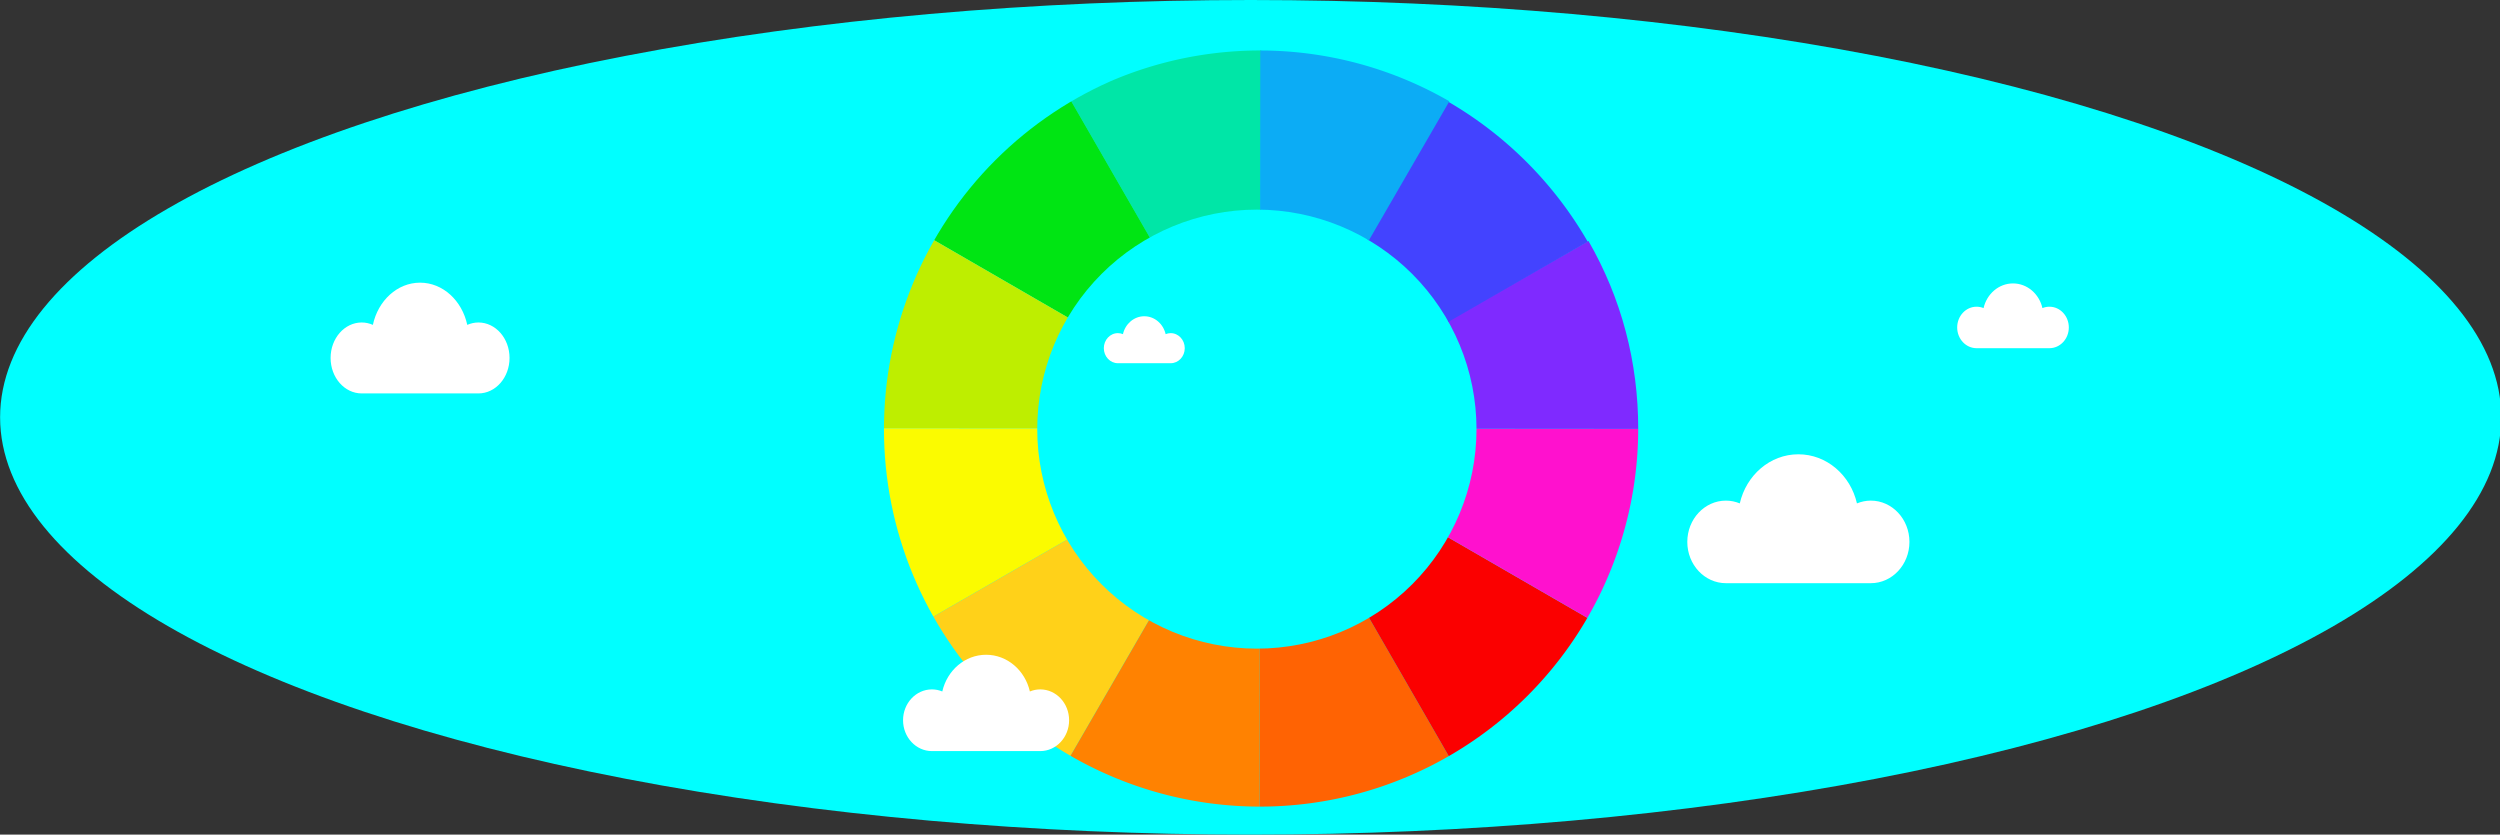 <?xml version="1.0" encoding="UTF-8"?>
<!-- Created with Inkscape (http://www.inkscape.org/) -->
<svg width="168.71mm" height="56.324mm" version="1.1" viewBox="0 0 168.71 56.324" xmlns="http://www.w3.org/2000/svg">
 <rect x="0" y="0" width="168.71" height="56.324" fill="#333333" stroke="none"/>
 <defs>
  <clipPath id="clipPath5535">
   <path d="m393.29-172.81a52.077 52.077 0 0 0-52.077 52.076 52.077 52.077 0 0 0 52.077 52.077 52.077 52.077 0 0 0 52.077-52.077 52.077 52.077 0 0 0-52.077-52.076zm-1.058 22.029a30.048 30.048 0 0 1 30.048 30.047 30.048 30.048 0 0 1-30.048 30.048 30.048 30.048 0 0 1-30.048-30.048 30.048 30.048 0 0 1 30.048-30.047z" fill="#0ff" stroke-width="0"/>
  </clipPath>
 </defs>
 <g transform="matrix(.936 0 0 1 -12.419 -42.159)" style="mix-blend-mode:difference">
  <ellipse cx="103.44" cy="70.321" rx="90.165" ry="28.162" fill="#0ff" stroke-width=".24"/>
  <g transform="matrix(.091 0 0 .091 -30.683 344.62)" fill="#fff">
   <path d="m862.03-3084.6c-3.122 8e-4 -6.093 0.649-8.842 1.774-4.112-17.959-19.286-31.297-37.388-31.297-18.108-1e-4 -33.283 13.338-37.39 31.295-2.747-1.125-5.726-1.772-8.844-1.772-13.617 0-24.654 11.784-24.654 26.31 0 14.531 11.038 26.31 24.654 26.308 4.273 2e-4 25.635 2e-4 46.235 2e-4 20.597 3e-4 41.956 3e-4 46.23-2e-4 13.616 2e-4 24.654-11.778 24.654-26.31-1.2e-4 -14.525-11.039-26.31-24.654-26.31z" stroke-width=".426"/>
   <path d="m1965.2-2952.5c-3.875 0-7.564 0.755-10.976 2.064-5.105-20.896-23.939-36.417-46.414-36.417-22.48 5e-4 -41.317 15.521-46.415 36.417-3.409-1.308-7.108-2.063-10.978-2.063-16.905-5e-4 -30.607 13.712-30.607 30.616-2e-4 16.907 13.702 30.614 30.607 30.614 5.304 4e-4 31.822 0 57.395 2e-4 25.568-2e-4 52.083-2e-4 57.389-2e-4 16.902 0 30.605-13.705 30.605-30.614 0-16.902-13.703-30.614-30.605-30.616z" stroke-width=".513"/>
   <path d="m2106.7-3096.3c-1.948-7e-4 -3.801 0.38-5.516 1.037-2.565-10.501-12.03-18.302-23.323-18.302-11.297 1e-4 -20.763 7.8-23.326 18.302-1.713-0.657-3.572-1.037-5.517-1.037-8.495 3e-4 -15.381 6.891-15.381 15.386-2e-4 8.497 6.886 15.385 15.381 15.385 2.665 0 15.992-4e-4 28.844 0h28.84c8.494 0 15.381-6.888 15.381-15.385 0-8.494-6.887-15.385-15.38-15.386z" stroke-width=".258"/>
   <path d="m1410.5-3076.7c-1.412-5e-4 -2.756 0.275-3.999 0.752-1.86-7.614-8.723-13.269-16.91-13.269-8.191 1e-4 -15.054 5.655-16.912 13.269-1.242-0.477-2.59-0.752-4-0.752-6.159 2e-4 -11.152 4.997-11.152 11.155-2e-4 6.161 4.992 11.154 11.152 11.154 1.932 0 11.595-3e-4 20.912 0h20.91c6.158 0 11.151-4.994 11.151-11.154 0-6.158-4.993-11.155-11.151-11.155z" stroke-width=".187"/>
  </g>
  <g transform="matrix(.527 0 0 .493 -102.82 130.64)" clip-path="url(#clipPath5535)">
   <g transform="matrix(.575 0 0 .575 393.14 -121.3)" stroke-width=".922">
    <path id="october" d="m-45.782-77.133a90 90 0 0 1 45.225-12.02l-0.29 90z" fill="#00e6a7"/>
    <path id="september" d="m-78.752-44.219a90 90 0 0 1 32.97-32.915l44.934 77.98z" fill="#00e513"/>
    <path id="august" d="m-90.848 0.771a90 90 0 0 1 12.095-44.989l77.904 45.065z" fill="#beee00"/>
    <path d="m-78.827 45.782a90 90 0 0 1-12.02-45.01l90 0.076z" fill="#fbfb00"/>
    <path id="june" d="m-45.914 78.752a90 90 0 0 1-32.915-32.97l77.98-44.934z" fill="#ffd119"/>
    <path id="july" d="m-0.923 90.847a90 90 0 0 1-44.989-12.095l45.065-77.904z" fill="#ff8201"/>
    <path id="april" d="m44.087 78.827a90 90 0 0 1-45.01 12.02l0.076-90z" fill="#ff6303"/>
    <path id="march" d="m77.057 45.913a90 90 0 0 1-32.97 32.915l-44.934-77.98z" fill="#fb0000"/>
    <path id="february" d="m89.152 0.923a90 90 0 0 1-12.095 44.989l-77.904-45.065z" fill="#ff11ce"/>
    <path id="january" d="m77.309-43.817c7.888 13.688 11.857 28.941 11.844 44.74l-90-0.076z" fill="#7f2aff"/>
    <path id="december" d="m43.78-77.057a91.197 91.197 0 0 1 33.353 33.408l-79.017 45.531z" fill="#4343ff" stroke-width=".934"/>
    <path id="november" d="m-0.771-89.153a90 90 0 0 1 44.989 12.095l-45.065 77.904z" fill="#0cacf5"/>
   </g>
  </g>
  <path d="m88.267 88.682c-0.264-8.4e-5 -0.514 0.051-0.747 0.14-0.347-1.421-1.628-2.477-3.157-2.477-1.529 1.4e-5 -2.81 1.056-3.157 2.477-0.232-0.089-0.483-0.14-0.747-0.14-1.15 4.2e-5 -2.082 0.933-2.082 2.082-3.8e-5 1.15 0.932 2.082 2.082 2.082 0.361 0 2.165-4.2e-5 3.904 0h3.904c1.15 0 2.082-0.932 2.082-2.082 0-1.15-0.932-2.082-2.082-2.082z" fill="#fff" stroke-width=".035" style="mix-blend-mode:normal"/>
 </g>
</svg>
